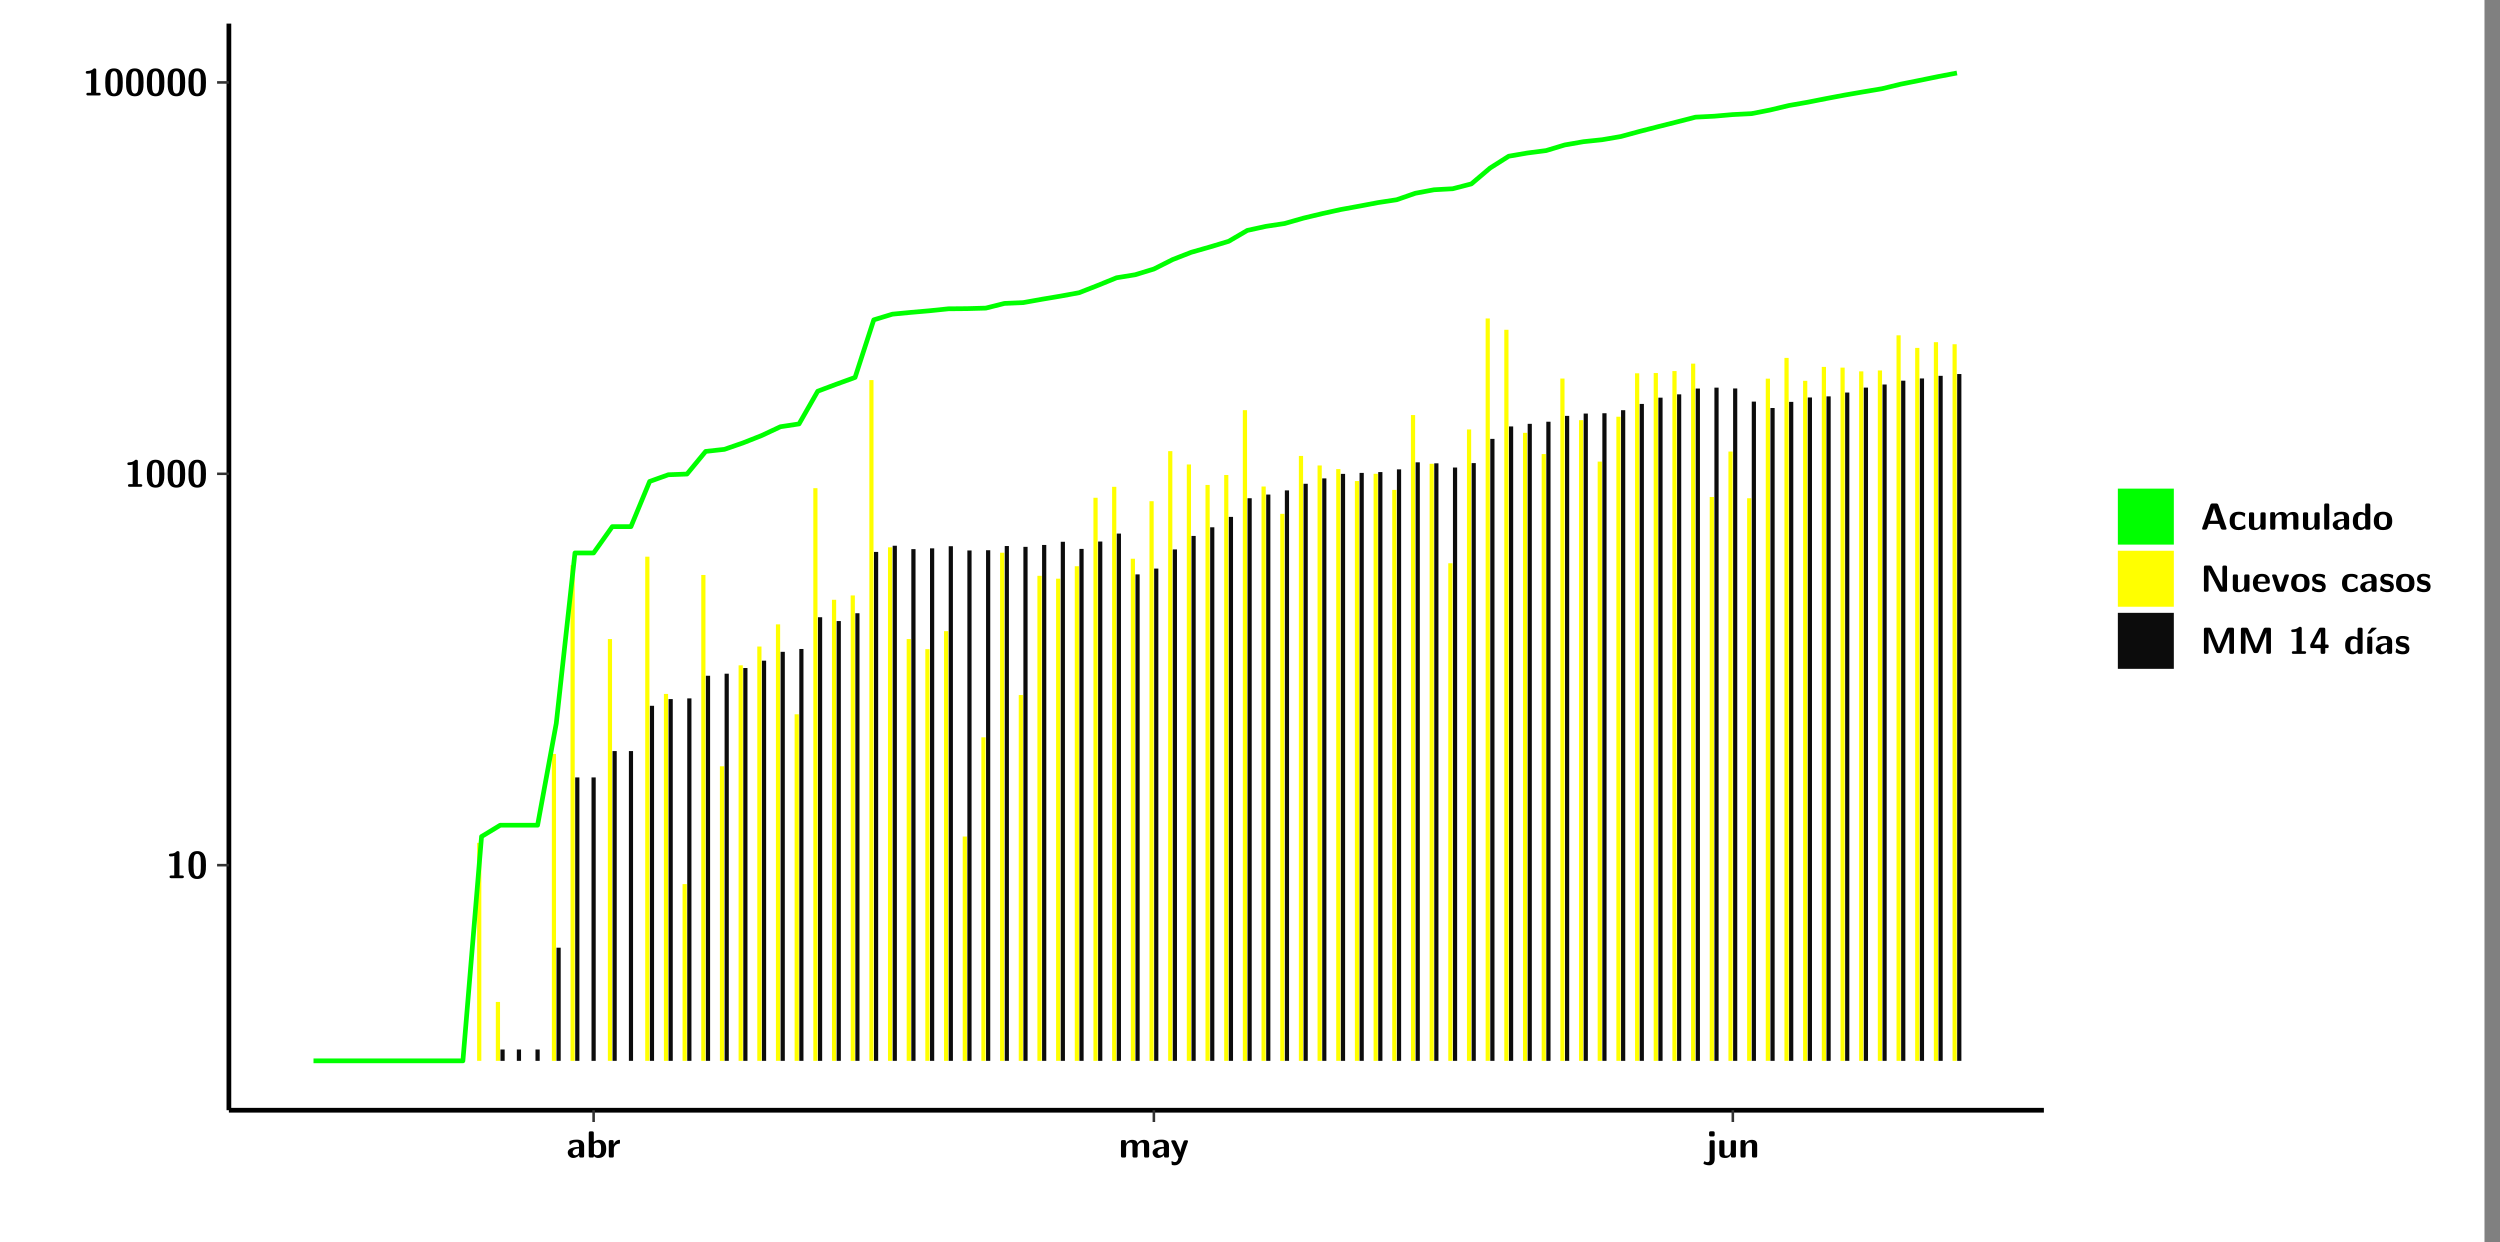 <?xml version="1.0" encoding="UTF-8"?>
<svg xmlns="http://www.w3.org/2000/svg" xmlns:xlink="http://www.w3.org/1999/xlink" width="579.653pt" height="288pt" viewBox="0 0 579.653 288" version="1.1">
<rect x="0" y="0" width="579.653" height="288" fill="#808080" stroke="none"/>
<defs>
<g>
<symbol overflow="visible" id="glyph0-0">
<path style="stroke:none;" d=""/>
</symbol>
<symbol overflow="visible" id="glyph0-1">
<path style="stroke:none;" d="M 3.109 -5.859 C 3.109 -6.016 3.109 -6.281 2.719 -6.281 C 2.547 -6.281 2.516 -6.266 2.406 -6.156 C 2.25 -6.016 1.922 -5.688 1.047 -5.672 C 0.891 -5.672 0.672 -5.609 0.672 -5.359 C 0.672 -5.047 0.969 -5.047 1.094 -5.047 C 1.344 -5.047 1.656 -5.078 1.906 -5.156 L 1.906 -0.625 L 1.234 -0.625 C 1.109 -0.625 0.812 -0.625 0.812 -0.312 C 0.812 0 1.109 0 1.234 0 L 3.719 0 C 3.828 0 4.141 0 4.141 -0.312 C 4.141 -0.625 3.828 -0.625 3.719 -0.625 L 3.109 -0.625 Z M 3.109 -5.859 "/>
</symbol>
<symbol overflow="visible" id="glyph0-2">
<path style="stroke:none;" d="M 4.438 -3 C 4.438 -4.203 4.438 -6.281 2.406 -6.281 C 0.375 -6.281 0.375 -4.219 0.375 -3 C 0.375 -1.812 0.375 0.188 2.406 0.188 C 4.438 0.188 4.438 -1.781 4.438 -3 Z M 2.406 -0.438 C 1.75 -0.438 1.656 -1.25 1.625 -1.484 C 1.562 -1.953 1.562 -2.766 1.562 -3.125 C 1.562 -3.641 1.562 -4.203 1.625 -4.641 C 1.641 -4.875 1.734 -5.641 2.406 -5.641 C 3.047 -5.641 3.156 -4.906 3.188 -4.734 C 3.25 -4.281 3.25 -3.594 3.25 -3.125 C 3.25 -2.625 3.25 -1.953 3.188 -1.469 C 3.156 -1.234 3.062 -0.438 2.406 -0.438 Z M 2.406 -0.438 "/>
</symbol>
<symbol overflow="visible" id="glyph0-3">
<path style="stroke:none;" d="M 4.062 -2.766 C 4.062 -4.156 2.734 -4.156 2.297 -4.156 C 1.891 -4.156 1.453 -4.125 0.859 -3.891 C 0.672 -3.797 0.625 -3.781 0.625 -3.688 C 0.625 -3.625 0.688 -3.109 0.688 -3.047 C 0.703 -2.984 0.75 -2.938 0.812 -2.938 C 0.844 -2.938 0.875 -2.969 0.906 -3 C 1.281 -3.391 1.719 -3.578 2.266 -3.578 C 2.734 -3.578 2.875 -3.297 2.875 -2.781 L 2.875 -2.469 C 2.562 -2.469 0.266 -2.453 0.266 -1.172 C 0.266 -0.547 0.766 0.094 1.531 0.094 C 1.828 0.094 2.484 0.016 2.906 -0.594 L 2.906 -0.422 C 2.906 -0.141 2.969 0 3.328 0 L 3.641 0 C 3.984 0 4.062 -0.109 4.062 -0.422 Z M 2.875 -1.344 C 2.875 -0.531 2.047 -0.531 2.016 -0.531 C 1.641 -0.531 1.406 -0.844 1.406 -1.188 C 1.406 -2.047 2.625 -2.109 2.875 -2.109 Z M 2.875 -1.344 "/>
</symbol>
<symbol overflow="visible" id="glyph0-4">
<path style="stroke:none;" d="M 1.703 -5.656 C 1.703 -5.938 1.641 -6.078 1.281 -6.078 L 0.953 -6.078 C 0.641 -6.078 0.531 -5.984 0.531 -5.656 L 0.531 -0.422 C 0.531 -0.109 0.625 0 0.953 0 L 1.312 0 C 1.453 0 1.719 0 1.734 -0.344 C 2.125 0.094 2.578 0.094 2.719 0.094 C 4.578 0.094 4.578 -1.594 4.578 -2.031 C 4.578 -2.453 4.578 -4.109 2.938 -4.109 C 2.219 -4.109 1.781 -3.703 1.703 -3.625 Z M 1.734 -3.172 C 1.844 -3.281 2.109 -3.484 2.5 -3.484 C 3.391 -3.484 3.391 -2.672 3.391 -2.016 C 3.391 -1.375 3.391 -0.531 2.406 -0.531 C 2.047 -0.531 1.828 -0.75 1.734 -0.875 Z M 1.734 -3.172 "/>
</symbol>
<symbol overflow="visible" id="glyph0-5">
<path style="stroke:none;" d="M 1.703 -2.016 C 1.703 -2.844 2.391 -3.188 2.938 -3.219 C 3.109 -3.234 3.125 -3.234 3.125 -3.469 L 3.125 -3.875 C 3.125 -4.047 3.125 -4.109 2.969 -4.109 C 2.719 -4.109 2.078 -4.031 1.672 -3.078 L 1.656 -3.078 L 1.656 -3.641 C 1.656 -3.922 1.594 -4.062 1.234 -4.062 L 0.953 -4.062 C 0.641 -4.062 0.531 -3.969 0.531 -3.641 L 0.531 -0.422 C 0.531 -0.109 0.625 0 0.953 0 L 1.281 0 C 1.609 0 1.703 -0.109 1.703 -0.422 Z M 1.703 -2.016 "/>
</symbol>
<symbol overflow="visible" id="glyph0-6">
<path style="stroke:none;" d="M 7.062 -2.844 C 7.062 -3.75 6.672 -4.109 5.781 -4.109 C 5.156 -4.109 4.688 -3.828 4.359 -3.25 C 4.219 -4.078 3.484 -4.109 3.109 -4.109 C 2.938 -4.109 2.578 -4.109 2.188 -3.828 C 1.906 -3.625 1.734 -3.344 1.672 -3.203 L 1.672 -3.641 C 1.672 -3.922 1.609 -4.062 1.25 -4.062 L 0.953 -4.062 C 0.625 -4.062 0.531 -3.969 0.531 -3.641 L 0.531 -0.422 C 0.531 -0.109 0.625 0 0.953 0 L 1.297 0 C 1.625 0 1.719 -0.109 1.719 -0.422 L 1.719 -2.359 C 1.719 -3.141 2.25 -3.484 2.688 -3.484 C 3.109 -3.484 3.203 -3.297 3.203 -2.828 L 3.203 -0.422 C 3.203 -0.109 3.297 0 3.625 0 L 3.969 0 C 4.297 0 4.391 -0.109 4.391 -0.422 L 4.391 -2.359 C 4.391 -3.141 4.922 -3.484 5.359 -3.484 C 5.781 -3.484 5.875 -3.297 5.875 -2.828 L 5.875 -0.422 C 5.875 -0.109 5.969 0 6.297 0 L 6.641 0 C 6.984 0 7.062 -0.109 7.062 -0.422 Z M 7.062 -2.844 "/>
</symbol>
<symbol overflow="visible" id="glyph0-7">
<path style="stroke:none;" d="M 4.109 -3.609 C 4.141 -3.719 4.141 -3.734 4.141 -3.781 C 4.141 -4.016 3.906 -4.016 3.797 -4.016 L 3.609 -4.016 C 3.469 -4.016 3.266 -4.016 3.141 -3.812 C 3.109 -3.766 2.406 -1.828 2.359 -1.25 L 2.344 -1.25 C 2.312 -1.672 1.953 -2.484 1.562 -3.328 C 1.328 -3.891 1.266 -4.016 0.828 -4.016 L 0.594 -4.016 C 0.469 -4.016 0.25 -4.016 0.25 -3.781 C 0.25 -3.75 0.281 -3.688 0.297 -3.641 L 1.953 0 C 1.891 0.188 1.859 0.281 1.828 0.375 C 1.734 0.656 1.578 1.047 1.109 1.047 C 0.812 1.047 0.609 0.922 0.516 0.875 C 0.469 0.844 0.453 0.828 0.422 0.828 C 0.391 0.828 0.312 0.859 0.312 0.969 C 0.312 1.031 0.375 1.641 0.391 1.672 C 0.469 1.781 0.953 1.797 1.094 1.797 C 2.172 1.797 2.609 0.766 2.672 0.547 Z M 4.109 -3.609 "/>
</symbol>
<symbol overflow="visible" id="glyph0-8">
<path style="stroke:none;" d="M 1.969 -5.672 C 1.969 -5.953 1.906 -6.094 1.547 -6.094 L 1.094 -6.094 C 0.766 -6.094 0.672 -5.984 0.672 -5.672 L 0.672 -5.312 C 0.672 -5.031 0.734 -4.891 1.094 -4.891 L 1.547 -4.891 C 1.875 -4.891 1.969 -5 1.969 -5.312 Z M 0.797 0.484 C 0.797 0.703 0.797 1.062 0.25 1.062 C 0.156 1.062 -0.094 1.031 -0.266 0.922 C -0.359 0.875 -0.375 0.875 -0.406 0.875 C -0.484 0.875 -0.5 0.922 -0.547 1.094 C -0.609 1.281 -0.625 1.359 -0.625 1.391 C -0.625 1.547 0.109 1.797 0.656 1.797 C 1.625 1.797 1.969 1.141 1.969 0.281 L 1.969 -3.594 C 1.969 -3.875 1.906 -4.016 1.547 -4.016 L 1.219 -4.016 C 0.891 -4.016 0.797 -3.906 0.797 -3.594 Z M 0.797 0.484 "/>
</symbol>
<symbol overflow="visible" id="glyph0-9">
<path style="stroke:none;" d="M 4.391 -3.594 C 4.391 -3.875 4.328 -4.016 3.969 -4.016 L 3.609 -4.016 C 3.281 -4.016 3.188 -3.906 3.188 -3.594 L 3.188 -1.516 C 3.188 -0.938 2.891 -0.438 2.266 -0.438 C 1.766 -0.438 1.719 -0.562 1.719 -1.031 L 1.719 -3.594 C 1.719 -3.875 1.656 -4.016 1.297 -4.016 L 0.953 -4.016 C 0.625 -4.016 0.531 -3.922 0.531 -3.594 L 0.531 -1.109 C 0.531 -0.172 1.031 0.094 1.953 0.094 C 2.188 0.094 2.812 0.094 3.219 -0.656 L 3.219 -0.422 C 3.219 -0.141 3.281 0 3.641 0 L 3.969 0 C 4.297 0 4.391 -0.109 4.391 -0.422 Z M 4.391 -3.594 "/>
</symbol>
<symbol overflow="visible" id="glyph0-10">
<path style="stroke:none;" d="M 4.391 -2.844 C 4.391 -3.75 4 -4.109 3.109 -4.109 C 2.188 -4.109 1.781 -3.438 1.672 -3.203 L 1.672 -3.641 C 1.672 -3.922 1.609 -4.062 1.25 -4.062 L 0.953 -4.062 C 0.625 -4.062 0.531 -3.969 0.531 -3.641 L 0.531 -0.422 C 0.531 -0.109 0.625 0 0.953 0 L 1.297 0 C 1.625 0 1.719 -0.109 1.719 -0.422 L 1.719 -2.359 C 1.719 -3.125 2.219 -3.484 2.688 -3.484 C 3.109 -3.484 3.188 -3.281 3.188 -2.828 L 3.188 -0.422 C 3.188 -0.141 3.25 0 3.609 0 L 3.969 0 C 4.297 0 4.391 -0.109 4.391 -0.422 Z M 4.391 -2.844 "/>
</symbol>
<symbol overflow="visible" id="glyph0-11">
<path style="stroke:none;" d="M 4.156 -5.703 C 4.031 -6.078 3.766 -6.078 3.594 -6.078 L 2.828 -6.078 C 2.641 -6.078 2.391 -6.078 2.266 -5.703 L 0.406 -0.406 C 0.375 -0.297 0.375 -0.281 0.375 -0.234 C 0.375 0 0.594 0 0.703 0 L 1.031 0 C 1.188 0 1.453 0 1.578 -0.344 L 1.922 -1.328 L 4.344 -1.328 L 4.641 -0.484 C 4.75 -0.172 4.812 0 5.234 0 L 5.703 0 C 5.828 0 6.047 0 6.047 -0.234 C 6.047 -0.281 6.047 -0.297 6 -0.406 Z M 2.812 -3.938 C 2.938 -4.328 3.062 -4.656 3.125 -4.969 L 3.141 -4.969 C 3.188 -4.766 3.188 -4.75 3.25 -4.547 L 4.078 -2.078 L 2.188 -2.078 Z M 2.812 -3.938 "/>
</symbol>
<symbol overflow="visible" id="glyph0-12">
<path style="stroke:none;" d="M 4 -0.438 C 4 -0.531 3.969 -0.938 3.953 -1.047 C 3.953 -1.078 3.938 -1.172 3.844 -1.172 C 3.812 -1.172 3.797 -1.172 3.703 -1.078 C 3.562 -0.953 3.141 -0.594 2.422 -0.594 C 1.516 -0.594 1.516 -1.469 1.516 -2.031 C 1.516 -2.75 1.562 -3.484 2.453 -3.484 C 3.031 -3.484 3.266 -3.344 3.578 -3.078 C 3.688 -2.984 3.703 -2.984 3.734 -2.984 C 3.828 -2.984 3.844 -3.062 3.844 -3.094 C 3.859 -3.172 3.953 -3.656 3.953 -3.703 C 3.953 -3.781 3.891 -3.812 3.75 -3.891 C 3.328 -4.078 3.062 -4.156 2.453 -4.156 C 1.141 -4.156 0.328 -3.547 0.328 -2.016 C 0.328 -0.562 1.078 0.094 2.406 0.094 C 2.641 0.094 3.172 0.094 3.75 -0.203 C 4 -0.344 4 -0.344 4 -0.438 Z M 4 -0.438 "/>
</symbol>
<symbol overflow="visible" id="glyph0-13">
<path style="stroke:none;" d="M 1.703 -5.656 C 1.703 -5.938 1.641 -6.078 1.281 -6.078 L 0.953 -6.078 C 0.641 -6.078 0.531 -5.984 0.531 -5.656 L 0.531 -0.422 C 0.531 -0.109 0.625 0 0.953 0 L 1.281 0 C 1.609 0 1.703 -0.109 1.703 -0.422 Z M 1.703 -5.656 "/>
</symbol>
<symbol overflow="visible" id="glyph0-14">
<path style="stroke:none;" d="M 4.375 -5.656 C 4.375 -5.938 4.312 -6.078 3.953 -6.078 L 3.625 -6.078 C 3.297 -6.078 3.203 -5.969 3.203 -5.656 L 3.203 -3.672 C 2.812 -4.047 2.375 -4.109 2.109 -4.109 C 0.328 -4.109 0.328 -2.422 0.328 -2 C 0.328 -1.594 0.328 0.094 2.062 0.094 C 2.422 0.094 2.812 -0.016 3.188 -0.406 C 3.188 -0.094 3.297 0 3.609 0 L 3.953 0 C 4.281 0 4.375 -0.109 4.375 -0.422 Z M 3.188 -1.094 C 3.188 -0.953 3.188 -0.875 2.922 -0.688 C 2.703 -0.547 2.5 -0.531 2.406 -0.531 C 1.516 -0.531 1.516 -1.344 1.516 -2 C 1.516 -2.656 1.516 -3.484 2.5 -3.484 C 2.75 -3.484 2.984 -3.391 3.188 -3.203 Z M 3.188 -1.094 "/>
</symbol>
<symbol overflow="visible" id="glyph0-15">
<path style="stroke:none;" d="M 4.547 -1.969 C 4.547 -3.406 3.844 -4.156 2.406 -4.156 C 0.953 -4.156 0.266 -3.391 0.266 -1.969 C 0.266 -0.547 1.031 0.094 2.406 0.094 C 3.781 0.094 4.547 -0.531 4.547 -1.969 Z M 2.406 -0.594 C 1.469 -0.594 1.469 -1.375 1.469 -2.078 C 1.469 -2.75 1.469 -3.531 2.406 -3.531 C 3.344 -3.531 3.344 -2.766 3.344 -2.078 C 3.344 -1.391 3.344 -0.594 2.406 -0.594 Z M 2.406 -0.594 "/>
</symbol>
<symbol overflow="visible" id="glyph0-16">
<path style="stroke:none;" d="M 2.656 -5.734 C 2.469 -6.078 2.203 -6.078 2.031 -6.078 L 1.219 -6.078 C 0.906 -6.078 0.797 -5.984 0.797 -5.656 L 0.797 -0.422 C 0.797 -0.109 0.891 0 1.219 0 L 1.453 0 C 1.781 0 1.875 -0.109 1.875 -0.422 L 1.875 -5.016 L 1.891 -5.016 L 4.297 -0.344 C 4.484 0 4.75 0 4.922 0 L 5.734 0 C 6.062 0 6.156 -0.109 6.156 -0.422 L 6.156 -5.656 C 6.156 -5.938 6.094 -6.078 5.734 -6.078 L 5.5 -6.078 C 5.156 -6.078 5.078 -5.969 5.078 -5.656 L 5.078 -1.062 L 5.062 -1.062 Z M 2.656 -5.734 "/>
</symbol>
<symbol overflow="visible" id="glyph0-17">
<path style="stroke:none;" d="M 3.781 -1.875 C 3.984 -1.875 4.203 -1.891 4.203 -2.281 C 4.203 -3.406 3.672 -4.156 2.359 -4.156 C 0.969 -4.156 0.266 -3.375 0.266 -2.047 C 0.266 -0.609 1.109 0.094 2.484 0.094 C 2.812 0.094 3.312 0.047 3.891 -0.234 C 4.078 -0.328 4.141 -0.359 4.141 -0.469 C 4.141 -0.531 4.125 -0.781 4.109 -0.844 C 4.078 -1.125 4.062 -1.125 3.984 -1.125 C 3.953 -1.125 3.938 -1.125 3.844 -1.047 C 3.328 -0.594 2.797 -0.531 2.516 -0.531 C 1.531 -0.531 1.422 -1.312 1.391 -1.875 Z M 1.406 -2.344 C 1.422 -2.875 1.609 -3.531 2.359 -3.531 C 3.062 -3.531 3.203 -3.031 3.219 -2.344 Z M 1.406 -2.344 "/>
</symbol>
<symbol overflow="visible" id="glyph0-18">
<path style="stroke:none;" d="M 4.109 -3.609 C 4.141 -3.719 4.141 -3.75 4.141 -3.766 C 4.141 -4.016 3.922 -4.016 3.797 -4.016 L 3.609 -4.016 C 3.25 -4.016 3.141 -3.891 3.062 -3.641 L 2.203 -0.984 L 1.328 -3.641 C 1.266 -3.828 1.203 -4.016 0.781 -4.016 L 0.578 -4.016 C 0.453 -4.016 0.234 -4.016 0.234 -3.766 C 0.234 -3.75 0.234 -3.719 0.266 -3.609 L 1.312 -0.375 C 1.438 0 1.703 0 1.859 0 L 2.5 0 C 2.672 0 2.938 0 3.062 -0.375 Z M 4.109 -3.609 "/>
</symbol>
<symbol overflow="visible" id="glyph0-19">
<path style="stroke:none;" d="M 3.469 -1.234 C 3.469 -1.734 3.203 -2.031 3.047 -2.172 C 2.703 -2.484 2.391 -2.547 2.031 -2.609 C 1.547 -2.703 1.188 -2.766 1.188 -3.109 C 1.188 -3.469 1.484 -3.547 1.828 -3.547 C 2.406 -3.547 2.719 -3.328 2.953 -3.125 C 3.047 -3.047 3.062 -3.047 3.094 -3.047 C 3.188 -3.047 3.203 -3.125 3.203 -3.156 C 3.219 -3.219 3.312 -3.719 3.312 -3.766 C 3.312 -3.906 2.844 -4.031 2.75 -4.062 C 2.406 -4.156 2.125 -4.156 1.891 -4.156 C 1.5 -4.156 0.328 -4.156 0.328 -2.906 C 0.328 -2.484 0.516 -2.219 0.75 -2 C 1.062 -1.734 1.406 -1.672 1.906 -1.562 C 2.156 -1.531 2.609 -1.453 2.609 -1.062 C 2.609 -0.656 2.266 -0.594 1.922 -0.594 C 1.531 -0.594 1.047 -0.703 0.625 -1.188 C 0.594 -1.234 0.562 -1.266 0.516 -1.266 C 0.422 -1.266 0.406 -1.188 0.391 -1.125 C 0.375 -1.016 0.266 -0.516 0.266 -0.422 C 0.266 -0.266 0.922 -0.062 0.922 -0.047 C 1.406 0.094 1.766 0.094 1.922 0.094 C 2.359 0.094 3.469 0.062 3.469 -1.234 Z M 3.469 -1.234 "/>
</symbol>
<symbol overflow="visible" id="glyph0-20">
<path style="stroke:none;" d="M 4.859 -2.859 C 4.688 -2.422 4.359 -1.609 4.281 -1.312 C 4.203 -1.625 3.844 -2.484 3.656 -2.953 L 2.531 -5.719 C 2.391 -6.078 2.109 -6.078 1.953 -6.078 L 1.219 -6.078 C 0.906 -6.078 0.797 -5.984 0.797 -5.656 L 0.797 -0.422 C 0.797 -0.109 0.891 0 1.219 0 L 1.453 0 C 1.781 0 1.875 -0.109 1.875 -0.422 L 1.875 -4.953 L 1.891 -4.953 C 1.984 -4.562 2.375 -3.578 2.578 -3.062 L 3.609 -0.562 C 3.766 -0.188 3.969 -0.188 4.266 -0.188 C 4.562 -0.188 4.781 -0.188 4.938 -0.562 L 6.062 -3.328 C 6.141 -3.531 6.625 -4.719 6.672 -4.953 L 6.688 -4.953 L 6.688 -0.422 C 6.688 -0.141 6.75 0 7.109 0 L 7.344 0 C 7.672 0 7.766 -0.109 7.766 -0.422 L 7.766 -5.656 C 7.766 -5.938 7.703 -6.078 7.344 -6.078 L 6.609 -6.078 C 6.391 -6.078 6.172 -6.062 6.016 -5.703 Z M 4.859 -2.859 "/>
</symbol>
<symbol overflow="visible" id="glyph0-21">
<path style="stroke:none;" d="M 0.344 -2.297 C 0.266 -2.172 0.266 -2.141 0.266 -1.984 L 0.266 -1.766 C 0.266 -1.484 0.328 -1.344 0.688 -1.344 L 2.672 -1.344 L 2.672 -0.422 C 2.672 -0.141 2.719 0 3.078 0 L 3.328 0 C 3.656 0 3.75 -0.109 3.75 -0.422 L 3.75 -1.344 L 4.125 -1.344 C 4.391 -1.344 4.547 -1.406 4.547 -1.75 C 4.547 -2.078 4.422 -2.172 4.125 -2.172 L 3.75 -2.172 L 3.75 -5.656 C 3.75 -5.984 3.656 -6.078 3.328 -6.078 L 2.688 -6.078 C 2.531 -6.078 2.391 -6.078 2.281 -5.875 Z M 1.188 -2.172 C 2.578 -4.75 2.672 -5.016 2.703 -5.156 L 2.719 -5.156 L 2.719 -2.172 Z M 1.188 -2.172 "/>
</symbol>
<symbol overflow="visible" id="glyph0-22">
<path style="stroke:none;" d="M 3.906 -5.844 C 3.953 -5.875 4 -5.922 4 -5.969 C 4 -6.078 3.906 -6.078 3.766 -6.078 L 3.047 -6.078 C 2.875 -6.078 2.859 -6.078 2.781 -5.984 L 2.031 -4.953 C 1.953 -4.859 1.953 -4.844 1.953 -4.828 C 1.953 -4.703 2.047 -4.703 2.188 -4.703 L 2.516 -4.703 Z M 3.906 -5.844 "/>
</symbol>
<symbol overflow="visible" id="glyph0-23">
<path style="stroke:none;" d="M 1.703 -3.594 C 1.703 -3.875 1.641 -4.016 1.281 -4.016 L 0.953 -4.016 C 0.641 -4.016 0.531 -3.922 0.531 -3.594 L 0.531 -0.422 C 0.531 -0.109 0.625 0 0.953 0 L 1.281 0 C 1.609 0 1.703 -0.109 1.703 -0.422 Z M 1.703 -3.594 "/>
</symbol>
</g>
<clipPath id="clip1">
  <path d="M 0 0 L 576.008 0 L 576.008 288 L 0 288 Z M 0 0 "/>
</clipPath>
<clipPath id="clip2">
  <path d="M 53.07 5.477 L 473.898 5.477 L 473.898 257.414 L 53.07 257.414 Z M 53.07 5.477 "/>
</clipPath>
</defs>
<g id="surface1">
<g clip-path="url(#clip1)" clip-rule="nonzero">
<path style="fill-rule:nonzero;fill:rgb(100%,100%,100%);fill-opacity:1;stroke-width:0.598;stroke-linecap:round;stroke-linejoin:round;stroke:rgb(100%,100%,100%);stroke-opacity:1;stroke-miterlimit:10;" d="M 0 0 L 0 288.004 L 576.008 288.004 L 576.008 0 Z M 0 0 " transform="matrix(1,0,0,-1,0,288)"/>
</g>
<g clip-path="url(#clip2)" clip-rule="nonzero">
<path style=" stroke:none;fill-rule:nonzero;fill:rgb(100%,100%,100%);fill-opacity:1;" d="M 53.07 257.414 L 53.07 5.477 L 473.898 5.477 L 473.898 257.414 Z M 53.07 257.414 "/>
</g>
<path style=" stroke:none;fill-rule:nonzero;fill:rgb(100%,100%,0%);fill-opacity:1;" d="M 110.625 245.969 L 110.625 195.426 L 111.602 195.426 L 111.602 245.969 Z M 110.625 245.969 "/>
<path style=" stroke:none;fill-rule:nonzero;fill:rgb(100%,100%,0%);fill-opacity:1;" d="M 114.961 245.969 L 114.961 232.309 L 115.938 232.309 L 115.938 245.969 Z M 114.961 245.969 "/>
<path style=" stroke:none;fill-rule:nonzero;fill:rgb(4.999%,4.999%,4.999%);fill-opacity:1;" d="M 116.035 245.969 L 116.035 243.336 L 117.012 243.336 L 117.012 245.969 Z M 116.035 245.969 "/>
<path style=" stroke:none;fill-rule:nonzero;fill:rgb(4.999%,4.999%,4.999%);fill-opacity:1;" d="M 119.832 245.969 L 119.832 243.336 L 120.809 243.336 L 120.809 245.969 Z M 119.832 245.969 "/>
<path style=" stroke:none;fill-rule:nonzero;fill:rgb(4.999%,4.999%,4.999%);fill-opacity:1;" d="M 124.156 245.969 L 124.156 243.336 L 125.133 243.336 L 125.133 245.969 Z M 124.156 245.969 "/>
<path style=" stroke:none;fill-rule:nonzero;fill:rgb(100%,100%,0%);fill-opacity:1;" d="M 127.953 245.969 L 127.953 174.812 L 128.918 174.812 L 128.918 245.969 Z M 127.953 245.969 "/>
<path style=" stroke:none;fill-rule:nonzero;fill:rgb(4.999%,4.999%,4.999%);fill-opacity:1;" d="M 129.027 245.969 L 129.027 219.734 L 130.004 219.734 L 130.004 245.969 Z M 129.027 245.969 "/>
<path style=" stroke:none;fill-rule:nonzero;fill:rgb(100%,100%,0%);fill-opacity:1;" d="M 132.277 245.969 L 132.277 131.055 L 133.254 131.055 L 133.254 245.969 Z M 132.277 245.969 "/>
<path style=" stroke:none;fill-rule:nonzero;fill:rgb(4.999%,4.999%,4.999%);fill-opacity:1;" d="M 133.363 245.969 L 133.363 180.254 L 134.34 180.254 L 134.34 245.969 Z M 133.363 245.969 "/>
<path style=" stroke:none;fill-rule:nonzero;fill:rgb(4.999%,4.999%,4.999%);fill-opacity:1;" d="M 137.148 245.969 L 137.148 180.254 L 138.125 180.254 L 138.125 245.969 Z M 137.148 245.969 "/>
<path style=" stroke:none;fill-rule:nonzero;fill:rgb(100%,100%,0%);fill-opacity:1;" d="M 140.941 245.969 L 140.941 148.172 L 141.91 148.172 L 141.91 245.969 Z M 140.941 245.969 "/>
<path style=" stroke:none;fill-rule:nonzero;fill:rgb(4.999%,4.999%,4.999%);fill-opacity:1;" d="M 142.02 245.969 L 142.02 174.145 L 142.996 174.145 L 142.996 245.969 Z M 142.02 245.969 "/>
<path style=" stroke:none;fill-rule:nonzero;fill:rgb(4.999%,4.999%,4.999%);fill-opacity:1;" d="M 145.816 245.969 L 145.816 174.145 L 146.781 174.145 L 146.781 245.969 Z M 145.816 245.969 "/>
<path style=" stroke:none;fill-rule:nonzero;fill:rgb(100%,100%,0%);fill-opacity:1;" d="M 149.602 245.969 L 149.602 129.074 L 150.578 129.074 L 150.578 245.969 Z M 149.602 245.969 "/>
<path style=" stroke:none;fill-rule:nonzero;fill:rgb(4.999%,4.999%,4.999%);fill-opacity:1;" d="M 150.688 245.969 L 150.688 163.645 L 151.652 163.645 L 151.652 245.969 Z M 150.688 245.969 "/>
<path style=" stroke:none;fill-rule:nonzero;fill:rgb(100%,100%,0%);fill-opacity:1;" d="M 153.934 245.969 L 153.934 160.895 L 154.902 160.895 L 154.902 245.969 Z M 153.934 245.969 "/>
<path style=" stroke:none;fill-rule:nonzero;fill:rgb(4.999%,4.999%,4.999%);fill-opacity:1;" d="M 155.012 245.969 L 155.012 162.09 L 155.988 162.09 L 155.988 245.969 Z M 155.012 245.969 "/>
<path style=" stroke:none;fill-rule:nonzero;fill:rgb(100%,100%,0%);fill-opacity:1;" d="M 158.258 245.969 L 158.258 204.988 L 159.234 204.988 L 159.234 245.969 Z M 158.258 245.969 "/>
<path style=" stroke:none;fill-rule:nonzero;fill:rgb(4.999%,4.999%,4.999%);fill-opacity:1;" d="M 159.344 245.969 L 159.344 161.93 L 160.32 161.93 L 160.32 245.969 Z M 159.344 245.969 "/>
<path style=" stroke:none;fill-rule:nonzero;fill:rgb(100%,100%,0%);fill-opacity:1;" d="M 162.594 245.969 L 162.594 133.316 L 163.57 133.316 L 163.57 245.969 Z M 162.594 245.969 "/>
<path style=" stroke:none;fill-rule:nonzero;fill:rgb(4.999%,4.999%,4.999%);fill-opacity:1;" d="M 163.668 245.969 L 163.668 156.68 L 164.645 156.68 L 164.645 245.969 Z M 163.668 245.969 "/>
<path style=" stroke:none;fill-rule:nonzero;fill:rgb(100%,100%,0%);fill-opacity:1;" d="M 166.918 245.969 L 166.918 177.672 L 167.895 177.672 L 167.895 245.969 Z M 166.918 245.969 "/>
<path style=" stroke:none;fill-rule:nonzero;fill:rgb(4.999%,4.999%,4.999%);fill-opacity:1;" d="M 168.004 245.969 L 168.004 156.203 L 168.98 156.203 L 168.98 245.969 Z M 168.004 245.969 "/>
<path style=" stroke:none;fill-rule:nonzero;fill:rgb(100%,100%,0%);fill-opacity:1;" d="M 171.25 245.969 L 171.25 154.262 L 172.227 154.262 L 172.227 245.969 Z M 171.25 245.969 "/>
<path style=" stroke:none;fill-rule:nonzero;fill:rgb(4.999%,4.999%,4.999%);fill-opacity:1;" d="M 172.336 245.969 L 172.336 154.887 L 173.312 154.887 L 173.312 245.969 Z M 172.336 245.969 "/>
<path style=" stroke:none;fill-rule:nonzero;fill:rgb(100%,100%,0%);fill-opacity:1;" d="M 175.582 245.969 L 175.582 149.906 L 176.559 149.906 L 176.559 245.969 Z M 175.582 245.969 "/>
<path style=" stroke:none;fill-rule:nonzero;fill:rgb(4.999%,4.999%,4.999%);fill-opacity:1;" d="M 176.66 245.969 L 176.66 153.184 L 177.637 153.184 L 177.637 245.969 Z M 176.66 245.969 "/>
<path style=" stroke:none;fill-rule:nonzero;fill:rgb(100%,100%,0%);fill-opacity:1;" d="M 179.906 245.969 L 179.906 144.766 L 180.883 144.766 L 180.883 245.969 Z M 179.906 245.969 "/>
<path style=" stroke:none;fill-rule:nonzero;fill:rgb(4.999%,4.999%,4.999%);fill-opacity:1;" d="M 180.992 245.969 L 180.992 151.133 L 181.969 151.133 L 181.969 245.969 Z M 180.992 245.969 "/>
<path style=" stroke:none;fill-rule:nonzero;fill:rgb(100%,100%,0%);fill-opacity:1;" d="M 184.242 245.969 L 184.242 165.617 L 185.219 165.617 L 185.219 245.969 Z M 184.242 245.969 "/>
<path style=" stroke:none;fill-rule:nonzero;fill:rgb(4.999%,4.999%,4.999%);fill-opacity:1;" d="M 185.328 245.969 L 185.328 150.473 L 186.293 150.473 L 186.293 245.969 Z M 185.328 245.969 "/>
<path style=" stroke:none;fill-rule:nonzero;fill:rgb(100%,100%,0%);fill-opacity:1;" d="M 188.574 245.969 L 188.574 113.191 L 189.543 113.191 L 189.543 245.969 Z M 188.574 245.969 "/>
<path style=" stroke:none;fill-rule:nonzero;fill:rgb(4.999%,4.999%,4.999%);fill-opacity:1;" d="M 189.652 245.969 L 189.652 143.113 L 190.629 143.113 L 190.629 245.969 Z M 189.652 245.969 "/>
<path style=" stroke:none;fill-rule:nonzero;fill:rgb(100%,100%,0%);fill-opacity:1;" d="M 192.898 245.969 L 192.898 139.066 L 193.875 139.066 L 193.875 245.969 Z M 192.898 245.969 "/>
<path style=" stroke:none;fill-rule:nonzero;fill:rgb(4.999%,4.999%,4.999%);fill-opacity:1;" d="M 193.984 245.969 L 193.984 144 L 194.961 144 L 194.961 245.969 Z M 193.984 245.969 "/>
<path style=" stroke:none;fill-rule:nonzero;fill:rgb(100%,100%,0%);fill-opacity:1;" d="M 197.234 245.969 L 197.234 138.059 L 198.211 138.059 L 198.211 245.969 Z M 197.234 245.969 "/>
<path style=" stroke:none;fill-rule:nonzero;fill:rgb(4.999%,4.999%,4.999%);fill-opacity:1;" d="M 198.32 245.969 L 198.32 142.184 L 199.285 142.184 L 199.285 245.969 Z M 198.32 245.969 "/>
<path style=" stroke:none;fill-rule:nonzero;fill:rgb(100%,100%,0%);fill-opacity:1;" d="M 201.566 245.969 L 201.566 88.125 L 202.531 88.125 L 202.531 245.969 Z M 201.566 245.969 "/>
<path style=" stroke:none;fill-rule:nonzero;fill:rgb(4.999%,4.999%,4.999%);fill-opacity:1;" d="M 202.645 245.969 L 202.645 127.969 L 203.617 127.969 L 203.617 245.969 Z M 202.645 245.969 "/>
<path style=" stroke:none;fill-rule:nonzero;fill:rgb(100%,100%,0%);fill-opacity:1;" d="M 205.891 245.969 L 205.891 126.902 L 206.867 126.902 L 206.867 245.969 Z M 205.891 245.969 "/>
<path style=" stroke:none;fill-rule:nonzero;fill:rgb(4.999%,4.999%,4.999%);fill-opacity:1;" d="M 206.977 245.969 L 206.977 126.535 L 207.953 126.535 L 207.953 245.969 Z M 206.977 245.969 "/>
<path style=" stroke:none;fill-rule:nonzero;fill:rgb(100%,100%,0%);fill-opacity:1;" d="M 210.223 245.969 L 210.223 148.172 L 211.199 148.172 L 211.199 245.969 Z M 210.223 245.969 "/>
<path style=" stroke:none;fill-rule:nonzero;fill:rgb(4.999%,4.999%,4.999%);fill-opacity:1;" d="M 211.301 245.969 L 211.301 127.32 L 212.277 127.32 L 212.277 245.969 Z M 211.301 245.969 "/>
<path style=" stroke:none;fill-rule:nonzero;fill:rgb(100%,100%,0%);fill-opacity:1;" d="M 214.547 245.969 L 214.547 150.516 L 215.523 150.516 L 215.523 245.969 Z M 214.547 245.969 "/>
<path style=" stroke:none;fill-rule:nonzero;fill:rgb(4.999%,4.999%,4.999%);fill-opacity:1;" d="M 215.633 245.969 L 215.633 127.141 L 216.609 127.141 L 216.609 245.969 Z M 215.633 245.969 "/>
<path style=" stroke:none;fill-rule:nonzero;fill:rgb(100%,100%,0%);fill-opacity:1;" d="M 218.883 245.969 L 218.883 146.34 L 219.859 146.34 L 219.859 245.969 Z M 218.883 245.969 "/>
<path style=" stroke:none;fill-rule:nonzero;fill:rgb(4.999%,4.999%,4.999%);fill-opacity:1;" d="M 219.969 245.969 L 219.969 126.645 L 220.945 126.645 L 220.945 245.969 Z M 219.969 245.969 "/>
<path style=" stroke:none;fill-rule:nonzero;fill:rgb(100%,100%,0%);fill-opacity:1;" d="M 223.215 245.969 L 223.215 193.961 L 224.191 193.961 L 224.191 245.969 Z M 223.215 245.969 "/>
<path style=" stroke:none;fill-rule:nonzero;fill:rgb(4.999%,4.999%,4.999%);fill-opacity:1;" d="M 224.293 245.969 L 224.293 127.629 L 225.27 127.629 L 225.27 245.969 Z M 224.293 245.969 "/>
<path style=" stroke:none;fill-rule:nonzero;fill:rgb(100%,100%,0%);fill-opacity:1;" d="M 227.539 245.969 L 227.539 170.957 L 228.516 170.957 L 228.516 245.969 Z M 227.539 245.969 "/>
<path style=" stroke:none;fill-rule:nonzero;fill:rgb(4.999%,4.999%,4.999%);fill-opacity:1;" d="M 228.625 245.969 L 228.625 127.578 L 229.602 127.578 L 229.602 245.969 Z M 228.625 245.969 "/>
<path style=" stroke:none;fill-rule:nonzero;fill:rgb(100%,100%,0%);fill-opacity:1;" d="M 231.875 245.969 L 231.875 128.156 L 232.852 128.156 L 232.852 245.969 Z M 231.875 245.969 "/>
<path style=" stroke:none;fill-rule:nonzero;fill:rgb(4.999%,4.999%,4.999%);fill-opacity:1;" d="M 232.961 245.969 L 232.961 126.602 L 233.926 126.602 L 233.926 245.969 Z M 232.961 245.969 "/>
<path style=" stroke:none;fill-rule:nonzero;fill:rgb(100%,100%,0%);fill-opacity:1;" d="M 236.207 245.969 L 236.207 161.152 L 237.172 161.152 L 237.172 245.969 Z M 236.207 245.969 "/>
<path style=" stroke:none;fill-rule:nonzero;fill:rgb(4.999%,4.999%,4.999%);fill-opacity:1;" d="M 237.285 245.969 L 237.285 126.793 L 238.258 126.793 L 238.258 245.969 Z M 237.285 245.969 "/>
<path style=" stroke:none;fill-rule:nonzero;fill:rgb(100%,100%,0%);fill-opacity:1;" d="M 240.531 245.969 L 240.531 133.508 L 241.508 133.508 L 241.508 245.969 Z M 240.531 245.969 "/>
<path style=" stroke:none;fill-rule:nonzero;fill:rgb(4.999%,4.999%,4.999%);fill-opacity:1;" d="M 241.617 245.969 L 241.617 126.355 L 242.594 126.355 L 242.594 245.969 Z M 241.617 245.969 "/>
<path style=" stroke:none;fill-rule:nonzero;fill:rgb(100%,100%,0%);fill-opacity:1;" d="M 244.863 245.969 L 244.863 134.176 L 245.84 134.176 L 245.84 245.969 Z M 244.863 245.969 "/>
<path style=" stroke:none;fill-rule:nonzero;fill:rgb(4.999%,4.999%,4.999%);fill-opacity:1;" d="M 245.949 245.969 L 245.949 125.617 L 246.918 125.617 L 246.918 245.969 Z M 245.949 245.969 "/>
<path style=" stroke:none;fill-rule:nonzero;fill:rgb(100%,100%,0%);fill-opacity:1;" d="M 249.199 245.969 L 249.199 131.285 L 250.164 131.285 L 250.164 245.969 Z M 249.199 245.969 "/>
<path style=" stroke:none;fill-rule:nonzero;fill:rgb(4.999%,4.999%,4.999%);fill-opacity:1;" d="M 250.273 245.969 L 250.273 127.27 L 251.25 127.27 L 251.25 245.969 Z M 250.273 245.969 "/>
<path style=" stroke:none;fill-rule:nonzero;fill:rgb(100%,100%,0%);fill-opacity:1;" d="M 253.523 245.969 L 253.523 115.414 L 254.5 115.414 L 254.5 245.969 Z M 253.523 245.969 "/>
<path style=" stroke:none;fill-rule:nonzero;fill:rgb(4.999%,4.999%,4.999%);fill-opacity:1;" d="M 254.609 245.969 L 254.609 125.559 L 255.586 125.559 L 255.586 245.969 Z M 254.609 245.969 "/>
<path style=" stroke:none;fill-rule:nonzero;fill:rgb(100%,100%,0%);fill-opacity:1;" d="M 257.855 245.969 L 257.855 112.875 L 258.832 112.875 L 258.832 245.969 Z M 257.855 245.969 "/>
<path style=" stroke:none;fill-rule:nonzero;fill:rgb(4.999%,4.999%,4.999%);fill-opacity:1;" d="M 258.934 245.969 L 258.934 123.715 L 259.91 123.715 L 259.91 245.969 Z M 258.934 245.969 "/>
<path style=" stroke:none;fill-rule:nonzero;fill:rgb(100%,100%,0%);fill-opacity:1;" d="M 262.18 245.969 L 262.18 129.551 L 263.156 129.551 L 263.156 245.969 Z M 262.18 245.969 "/>
<path style=" stroke:none;fill-rule:nonzero;fill:rgb(4.999%,4.999%,4.999%);fill-opacity:1;" d="M 263.266 245.969 L 263.266 133.18 L 264.242 133.18 L 264.242 245.969 Z M 263.266 245.969 "/>
<path style=" stroke:none;fill-rule:nonzero;fill:rgb(100%,100%,0%);fill-opacity:1;" d="M 266.516 245.969 L 266.516 116.211 L 267.492 116.211 L 267.492 245.969 Z M 266.516 245.969 "/>
<path style=" stroke:none;fill-rule:nonzero;fill:rgb(4.999%,4.999%,4.999%);fill-opacity:1;" d="M 267.602 245.969 L 267.602 131.832 L 268.578 131.832 L 268.578 245.969 Z M 267.602 245.969 "/>
<path style=" stroke:none;fill-rule:nonzero;fill:rgb(100%,100%,0%);fill-opacity:1;" d="M 270.848 245.969 L 270.848 104.605 L 271.824 104.605 L 271.824 245.969 Z M 270.848 245.969 "/>
<path style=" stroke:none;fill-rule:nonzero;fill:rgb(4.999%,4.999%,4.999%);fill-opacity:1;" d="M 271.922 245.969 L 271.922 127.391 L 272.898 127.391 L 272.898 245.969 Z M 271.922 245.969 "/>
<path style=" stroke:none;fill-rule:nonzero;fill:rgb(100%,100%,0%);fill-opacity:1;" d="M 275.172 245.969 L 275.172 107.695 L 276.148 107.695 L 276.148 245.969 Z M 275.172 245.969 "/>
<path style=" stroke:none;fill-rule:nonzero;fill:rgb(4.999%,4.999%,4.999%);fill-opacity:1;" d="M 276.258 245.969 L 276.258 124.262 L 277.234 124.262 L 277.234 245.969 Z M 276.258 245.969 "/>
<path style=" stroke:none;fill-rule:nonzero;fill:rgb(100%,100%,0%);fill-opacity:1;" d="M 279.504 245.969 L 279.504 112.438 L 280.48 112.438 L 280.48 245.969 Z M 279.504 245.969 "/>
<path style=" stroke:none;fill-rule:nonzero;fill:rgb(4.999%,4.999%,4.999%);fill-opacity:1;" d="M 280.59 245.969 L 280.59 122.258 L 281.559 122.258 L 281.559 245.969 Z M 280.59 245.969 "/>
<path style=" stroke:none;fill-rule:nonzero;fill:rgb(100%,100%,0%);fill-opacity:1;" d="M 283.84 245.969 L 283.84 110.133 L 284.805 110.133 L 284.805 245.969 Z M 283.84 245.969 "/>
<path style=" stroke:none;fill-rule:nonzero;fill:rgb(4.999%,4.999%,4.999%);fill-opacity:1;" d="M 284.914 245.969 L 284.914 119.848 L 285.891 119.848 L 285.891 245.969 Z M 284.914 245.969 "/>
<path style=" stroke:none;fill-rule:nonzero;fill:rgb(100%,100%,0%);fill-opacity:1;" d="M 288.164 245.969 L 288.164 95.102 L 289.141 95.102 L 289.141 245.969 Z M 288.164 245.969 "/>
<path style=" stroke:none;fill-rule:nonzero;fill:rgb(4.999%,4.999%,4.999%);fill-opacity:1;" d="M 289.25 245.969 L 289.25 115.523 L 290.227 115.523 L 290.227 245.969 Z M 289.25 245.969 "/>
<path style=" stroke:none;fill-rule:nonzero;fill:rgb(100%,100%,0%);fill-opacity:1;" d="M 292.496 245.969 L 292.496 112.805 L 293.473 112.805 L 293.473 245.969 Z M 292.496 245.969 "/>
<path style=" stroke:none;fill-rule:nonzero;fill:rgb(4.999%,4.999%,4.999%);fill-opacity:1;" d="M 293.582 245.969 L 293.582 114.668 L 294.551 114.668 L 294.551 245.969 Z M 293.582 245.969 "/>
<path style=" stroke:none;fill-rule:nonzero;fill:rgb(100%,100%,0%);fill-opacity:1;" d="M 296.832 245.969 L 296.832 119.141 L 297.797 119.141 L 297.797 245.969 Z M 296.832 245.969 "/>
<path style=" stroke:none;fill-rule:nonzero;fill:rgb(4.999%,4.999%,4.999%);fill-opacity:1;" d="M 297.906 245.969 L 297.906 113.703 L 298.883 113.703 L 298.883 245.969 Z M 297.906 245.969 "/>
<path style=" stroke:none;fill-rule:nonzero;fill:rgb(100%,100%,0%);fill-opacity:1;" d="M 301.156 245.969 L 301.156 105.711 L 302.133 105.711 L 302.133 245.969 Z M 301.156 245.969 "/>
<path style=" stroke:none;fill-rule:nonzero;fill:rgb(4.999%,4.999%,4.999%);fill-opacity:1;" d="M 302.242 245.969 L 302.242 112.168 L 303.219 112.168 L 303.219 245.969 Z M 302.242 245.969 "/>
<path style=" stroke:none;fill-rule:nonzero;fill:rgb(100%,100%,0%);fill-opacity:1;" d="M 305.488 245.969 L 305.488 107.922 L 306.465 107.922 L 306.465 245.969 Z M 305.488 245.969 "/>
<path style=" stroke:none;fill-rule:nonzero;fill:rgb(4.999%,4.999%,4.999%);fill-opacity:1;" d="M 306.574 245.969 L 306.574 110.922 L 307.539 110.922 L 307.539 245.969 Z M 306.574 245.969 "/>
<path style=" stroke:none;fill-rule:nonzero;fill:rgb(100%,100%,0%);fill-opacity:1;" d="M 309.812 245.969 L 309.812 108.762 L 310.789 108.762 L 310.789 245.969 Z M 309.812 245.969 "/>
<path style=" stroke:none;fill-rule:nonzero;fill:rgb(4.999%,4.999%,4.999%);fill-opacity:1;" d="M 310.898 245.969 L 310.898 109.875 L 311.875 109.875 L 311.875 245.969 Z M 310.898 245.969 "/>
<path style=" stroke:none;fill-rule:nonzero;fill:rgb(100%,100%,0%);fill-opacity:1;" d="M 314.145 245.969 L 314.145 111.539 L 315.121 111.539 L 315.121 245.969 Z M 314.145 245.969 "/>
<path style=" stroke:none;fill-rule:nonzero;fill:rgb(4.999%,4.999%,4.999%);fill-opacity:1;" d="M 315.23 245.969 L 315.23 109.648 L 316.207 109.648 L 316.207 245.969 Z M 315.23 245.969 "/>
<path style=" stroke:none;fill-rule:nonzero;fill:rgb(100%,100%,0%);fill-opacity:1;" d="M 318.48 245.969 L 318.48 109.855 L 319.457 109.855 L 319.457 245.969 Z M 318.48 245.969 "/>
<path style=" stroke:none;fill-rule:nonzero;fill:rgb(4.999%,4.999%,4.999%);fill-opacity:1;" d="M 319.555 245.969 L 319.555 109.457 L 320.531 109.457 L 320.531 245.969 Z M 319.555 245.969 "/>
<path style=" stroke:none;fill-rule:nonzero;fill:rgb(100%,100%,0%);fill-opacity:1;" d="M 322.805 245.969 L 322.805 113.59 L 323.781 113.59 L 323.781 245.969 Z M 322.805 245.969 "/>
<path style=" stroke:none;fill-rule:nonzero;fill:rgb(4.999%,4.999%,4.999%);fill-opacity:1;" d="M 323.891 245.969 L 323.891 108.828 L 324.867 108.828 L 324.867 245.969 Z M 323.891 245.969 "/>
<path style=" stroke:none;fill-rule:nonzero;fill:rgb(100%,100%,0%);fill-opacity:1;" d="M 327.137 245.969 L 327.137 96.238 L 328.113 96.238 L 328.113 245.969 Z M 327.137 245.969 "/>
<path style=" stroke:none;fill-rule:nonzero;fill:rgb(4.999%,4.999%,4.999%);fill-opacity:1;" d="M 328.223 245.969 L 328.223 107.195 L 329.199 107.195 L 329.199 245.969 Z M 328.223 245.969 "/>
<path style=" stroke:none;fill-rule:nonzero;fill:rgb(100%,100%,0%);fill-opacity:1;" d="M 331.473 245.969 L 331.473 107.535 L 332.438 107.535 L 332.438 245.969 Z M 331.473 245.969 "/>
<path style=" stroke:none;fill-rule:nonzero;fill:rgb(4.999%,4.999%,4.999%);fill-opacity:1;" d="M 332.547 245.969 L 332.547 107.426 L 333.523 107.426 L 333.523 245.969 Z M 332.547 245.969 "/>
<path style=" stroke:none;fill-rule:nonzero;fill:rgb(100%,100%,0%);fill-opacity:1;" d="M 335.797 245.969 L 335.797 130.598 L 336.77 130.598 L 336.77 245.969 Z M 335.797 245.969 "/>
<path style=" stroke:none;fill-rule:nonzero;fill:rgb(4.999%,4.999%,4.999%);fill-opacity:1;" d="M 336.883 245.969 L 336.883 108.402 L 337.855 108.402 L 337.855 245.969 Z M 336.883 245.969 "/>
<path style=" stroke:none;fill-rule:nonzero;fill:rgb(100%,100%,0%);fill-opacity:1;" d="M 340.129 245.969 L 340.129 99.574 L 341.105 99.574 L 341.105 245.969 Z M 340.129 245.969 "/>
<path style=" stroke:none;fill-rule:nonzero;fill:rgb(4.999%,4.999%,4.999%);fill-opacity:1;" d="M 341.215 245.969 L 341.215 107.375 L 342.18 107.375 L 342.18 245.969 Z M 341.215 245.969 "/>
<path style=" stroke:none;fill-rule:nonzero;fill:rgb(100%,100%,0%);fill-opacity:1;" d="M 344.461 245.969 L 344.461 73.84 L 345.43 73.84 L 345.43 245.969 Z M 344.461 245.969 "/>
<path style=" stroke:none;fill-rule:nonzero;fill:rgb(4.999%,4.999%,4.999%);fill-opacity:1;" d="M 345.539 245.969 L 345.539 101.758 L 346.516 101.758 L 346.516 245.969 Z M 345.539 245.969 "/>
<path style=" stroke:none;fill-rule:nonzero;fill:rgb(100%,100%,0%);fill-opacity:1;" d="M 348.785 245.969 L 348.785 76.461 L 349.762 76.461 L 349.762 245.969 Z M 348.785 245.969 "/>
<path style=" stroke:none;fill-rule:nonzero;fill:rgb(4.999%,4.999%,4.999%);fill-opacity:1;" d="M 349.871 245.969 L 349.871 98.875 L 350.848 98.875 L 350.848 245.969 Z M 349.871 245.969 "/>
<path style=" stroke:none;fill-rule:nonzero;fill:rgb(100%,100%,0%);fill-opacity:1;" d="M 353.121 245.969 L 353.121 100.359 L 354.098 100.359 L 354.098 245.969 Z M 353.121 245.969 "/>
<path style=" stroke:none;fill-rule:nonzero;fill:rgb(4.999%,4.999%,4.999%);fill-opacity:1;" d="M 354.207 245.969 L 354.207 98.27 L 355.172 98.27 L 355.172 245.969 Z M 354.207 245.969 "/>
<path style=" stroke:none;fill-rule:nonzero;fill:rgb(100%,100%,0%);fill-opacity:1;" d="M 357.453 245.969 L 357.453 105.281 L 358.422 105.281 L 358.422 245.969 Z M 357.453 245.969 "/>
<path style=" stroke:none;fill-rule:nonzero;fill:rgb(4.999%,4.999%,4.999%);fill-opacity:1;" d="M 358.531 245.969 L 358.531 97.781 L 359.508 97.781 L 359.508 245.969 Z M 358.531 245.969 "/>
<path style=" stroke:none;fill-rule:nonzero;fill:rgb(100%,100%,0%);fill-opacity:1;" d="M 361.777 245.969 L 361.777 87.77 L 362.754 87.77 L 362.754 245.969 Z M 361.777 245.969 "/>
<path style=" stroke:none;fill-rule:nonzero;fill:rgb(4.999%,4.999%,4.999%);fill-opacity:1;" d="M 362.863 245.969 L 362.863 96.426 L 363.84 96.426 L 363.84 245.969 Z M 362.863 245.969 "/>
<path style=" stroke:none;fill-rule:nonzero;fill:rgb(100%,100%,0%);fill-opacity:1;" d="M 366.113 245.969 L 366.113 97.414 L 367.09 97.414 L 367.09 245.969 Z M 366.113 245.969 "/>
<path style=" stroke:none;fill-rule:nonzero;fill:rgb(4.999%,4.999%,4.999%);fill-opacity:1;" d="M 367.188 245.969 L 367.188 95.887 L 368.164 95.887 L 368.164 245.969 Z M 367.188 245.969 "/>
<path style=" stroke:none;fill-rule:nonzero;fill:rgb(100%,100%,0%);fill-opacity:1;" d="M 370.438 245.969 L 370.438 107.027 L 371.41 107.027 L 371.41 245.969 Z M 370.438 245.969 "/>
<path style=" stroke:none;fill-rule:nonzero;fill:rgb(4.999%,4.999%,4.999%);fill-opacity:1;" d="M 371.523 245.969 L 371.523 95.816 L 372.496 95.816 L 372.496 245.969 Z M 371.523 245.969 "/>
<path style=" stroke:none;fill-rule:nonzero;fill:rgb(100%,100%,0%);fill-opacity:1;" d="M 374.77 245.969 L 374.77 96.625 L 375.746 96.625 L 375.746 245.969 Z M 374.77 245.969 "/>
<path style=" stroke:none;fill-rule:nonzero;fill:rgb(4.999%,4.999%,4.999%);fill-opacity:1;" d="M 375.855 245.969 L 375.855 95.109 L 376.832 95.109 L 376.832 245.969 Z M 375.855 245.969 "/>
<path style=" stroke:none;fill-rule:nonzero;fill:rgb(100%,100%,0%);fill-opacity:1;" d="M 379.102 245.969 L 379.102 86.555 L 380.078 86.555 L 380.078 245.969 Z M 379.102 245.969 "/>
<path style=" stroke:none;fill-rule:nonzero;fill:rgb(4.999%,4.999%,4.999%);fill-opacity:1;" d="M 380.18 245.969 L 380.18 93.656 L 381.156 93.656 L 381.156 245.969 Z M 380.18 245.969 "/>
<path style=" stroke:none;fill-rule:nonzero;fill:rgb(100%,100%,0%);fill-opacity:1;" d="M 383.426 245.969 L 383.426 86.492 L 384.402 86.492 L 384.402 245.969 Z M 383.426 245.969 "/>
<path style=" stroke:none;fill-rule:nonzero;fill:rgb(4.999%,4.999%,4.999%);fill-opacity:1;" d="M 384.512 245.969 L 384.512 92.203 L 385.488 92.203 L 385.488 245.969 Z M 384.512 245.969 "/>
<path style=" stroke:none;fill-rule:nonzero;fill:rgb(100%,100%,0%);fill-opacity:1;" d="M 387.762 245.969 L 387.762 86.035 L 388.738 86.035 L 388.738 245.969 Z M 387.762 245.969 "/>
<path style=" stroke:none;fill-rule:nonzero;fill:rgb(4.999%,4.999%,4.999%);fill-opacity:1;" d="M 388.848 245.969 L 388.848 91.434 L 389.812 91.434 L 389.812 245.969 Z M 388.848 245.969 "/>
<path style=" stroke:none;fill-rule:nonzero;fill:rgb(100%,100%,0%);fill-opacity:1;" d="M 392.094 245.969 L 392.094 84.312 L 393.062 84.312 L 393.062 245.969 Z M 392.094 245.969 "/>
<path style=" stroke:none;fill-rule:nonzero;fill:rgb(4.999%,4.999%,4.999%);fill-opacity:1;" d="M 393.172 245.969 L 393.172 90.09 L 394.148 90.09 L 394.148 245.969 Z M 393.172 245.969 "/>
<path style=" stroke:none;fill-rule:nonzero;fill:rgb(100%,100%,0%);fill-opacity:1;" d="M 396.418 245.969 L 396.418 115.234 L 397.395 115.234 L 397.395 245.969 Z M 396.418 245.969 "/>
<path style=" stroke:none;fill-rule:nonzero;fill:rgb(4.999%,4.999%,4.999%);fill-opacity:1;" d="M 397.504 245.969 L 397.504 89.879 L 398.48 89.879 L 398.48 245.969 Z M 397.504 245.969 "/>
<path style=" stroke:none;fill-rule:nonzero;fill:rgb(100%,100%,0%);fill-opacity:1;" d="M 400.754 245.969 L 400.754 104.695 L 401.73 104.695 L 401.73 245.969 Z M 400.754 245.969 "/>
<path style=" stroke:none;fill-rule:nonzero;fill:rgb(4.999%,4.999%,4.999%);fill-opacity:1;" d="M 401.84 245.969 L 401.84 90.07 L 402.805 90.07 L 402.805 245.969 Z M 401.84 245.969 "/>
<path style=" stroke:none;fill-rule:nonzero;fill:rgb(100%,100%,0%);fill-opacity:1;" d="M 405.086 245.969 L 405.086 115.523 L 406.051 115.523 L 406.051 245.969 Z M 405.086 245.969 "/>
<path style=" stroke:none;fill-rule:nonzero;fill:rgb(4.999%,4.999%,4.999%);fill-opacity:1;" d="M 406.164 245.969 L 406.164 93.117 L 407.137 93.117 L 407.137 245.969 Z M 406.164 245.969 "/>
<path style=" stroke:none;fill-rule:nonzero;fill:rgb(100%,100%,0%);fill-opacity:1;" d="M 409.41 245.969 L 409.41 87.797 L 410.387 87.797 L 410.387 245.969 Z M 409.41 245.969 "/>
<path style=" stroke:none;fill-rule:nonzero;fill:rgb(4.999%,4.999%,4.999%);fill-opacity:1;" d="M 410.496 245.969 L 410.496 94.602 L 411.473 94.602 L 411.473 245.969 Z M 410.496 245.969 "/>
<path style=" stroke:none;fill-rule:nonzero;fill:rgb(100%,100%,0%);fill-opacity:1;" d="M 413.742 245.969 L 413.742 82.984 L 414.719 82.984 L 414.719 245.969 Z M 413.742 245.969 "/>
<path style=" stroke:none;fill-rule:nonzero;fill:rgb(4.999%,4.999%,4.999%);fill-opacity:1;" d="M 414.82 245.969 L 414.82 93.18 L 415.797 93.18 L 415.797 245.969 Z M 414.82 245.969 "/>
<path style=" stroke:none;fill-rule:nonzero;fill:rgb(100%,100%,0%);fill-opacity:1;" d="M 418.066 245.969 L 418.066 88.297 L 419.043 88.297 L 419.043 245.969 Z M 418.066 245.969 "/>
<path style=" stroke:none;fill-rule:nonzero;fill:rgb(4.999%,4.999%,4.999%);fill-opacity:1;" d="M 419.152 245.969 L 419.152 92.16 L 420.129 92.16 L 420.129 245.969 Z M 419.152 245.969 "/>
<path style=" stroke:none;fill-rule:nonzero;fill:rgb(100%,100%,0%);fill-opacity:1;" d="M 422.402 245.969 L 422.402 85.07 L 423.379 85.07 L 423.379 245.969 Z M 422.402 245.969 "/>
<path style=" stroke:none;fill-rule:nonzero;fill:rgb(4.999%,4.999%,4.999%);fill-opacity:1;" d="M 423.488 245.969 L 423.488 91.902 L 424.465 91.902 L 424.465 245.969 Z M 423.488 245.969 "/>
<path style=" stroke:none;fill-rule:nonzero;fill:rgb(100%,100%,0%);fill-opacity:1;" d="M 426.734 245.969 L 426.734 85.238 L 427.711 85.238 L 427.711 245.969 Z M 426.734 245.969 "/>
<path style=" stroke:none;fill-rule:nonzero;fill:rgb(4.999%,4.999%,4.999%);fill-opacity:1;" d="M 427.812 245.969 L 427.812 91.016 L 428.789 91.016 L 428.789 245.969 Z M 427.812 245.969 "/>
<path style=" stroke:none;fill-rule:nonzero;fill:rgb(100%,100%,0%);fill-opacity:1;" d="M 431.059 245.969 L 431.059 86.105 L 432.035 86.105 L 432.035 245.969 Z M 431.059 245.969 "/>
<path style=" stroke:none;fill-rule:nonzero;fill:rgb(4.999%,4.999%,4.999%);fill-opacity:1;" d="M 432.145 245.969 L 432.145 89.871 L 433.121 89.871 L 433.121 245.969 Z M 432.145 245.969 "/>
<path style=" stroke:none;fill-rule:nonzero;fill:rgb(100%,100%,0%);fill-opacity:1;" d="M 435.395 245.969 L 435.395 85.895 L 436.371 85.895 L 436.371 245.969 Z M 435.395 245.969 "/>
<path style=" stroke:none;fill-rule:nonzero;fill:rgb(4.999%,4.999%,4.999%);fill-opacity:1;" d="M 436.48 245.969 L 436.48 89.152 L 437.445 89.152 L 437.445 245.969 Z M 436.48 245.969 "/>
<path style=" stroke:none;fill-rule:nonzero;fill:rgb(100%,100%,0%);fill-opacity:1;" d="M 439.727 245.969 L 439.727 77.746 L 440.691 77.746 L 440.691 245.969 Z M 439.727 245.969 "/>
<path style=" stroke:none;fill-rule:nonzero;fill:rgb(4.999%,4.999%,4.999%);fill-opacity:1;" d="M 440.801 245.969 L 440.801 88.266 L 441.777 88.266 L 441.777 245.969 Z M 440.801 245.969 "/>
<path style=" stroke:none;fill-rule:nonzero;fill:rgb(100%,100%,0%);fill-opacity:1;" d="M 444.051 245.969 L 444.051 80.664 L 445.027 80.664 L 445.027 245.969 Z M 444.051 245.969 "/>
<path style=" stroke:none;fill-rule:nonzero;fill:rgb(4.999%,4.999%,4.999%);fill-opacity:1;" d="M 445.137 245.969 L 445.137 87.75 L 446.113 87.75 L 446.113 245.969 Z M 445.137 245.969 "/>
<path style=" stroke:none;fill-rule:nonzero;fill:rgb(100%,100%,0%);fill-opacity:1;" d="M 448.383 245.969 L 448.383 79.34 L 449.359 79.34 L 449.359 245.969 Z M 448.383 245.969 "/>
<path style=" stroke:none;fill-rule:nonzero;fill:rgb(4.999%,4.999%,4.999%);fill-opacity:1;" d="M 449.469 245.969 L 449.469 87.141 L 450.438 87.141 L 450.438 245.969 Z M 449.469 245.969 "/>
<path style=" stroke:none;fill-rule:nonzero;fill:rgb(100%,100%,0%);fill-opacity:1;" d="M 452.719 245.969 L 452.719 79.816 L 453.684 79.816 L 453.684 245.969 Z M 452.719 245.969 "/>
<path style=" stroke:none;fill-rule:nonzero;fill:rgb(4.999%,4.999%,4.999%);fill-opacity:1;" d="M 453.793 245.969 L 453.793 86.723 L 454.77 86.723 L 454.77 245.969 Z M 453.793 245.969 "/>
<path style="fill:none;stroke-width:1.096;stroke-linecap:butt;stroke-linejoin:round;stroke:rgb(0%,100%,0%);stroke-opacity:1;stroke-miterlimit:10;" d="M 72.688 42.031 L 107.328 42.031 L 111.652 94.039 L 115.988 96.668 L 124.645 96.668 L 128.977 120.27 L 133.312 159.793 L 137.637 159.793 L 141.969 165.898 L 146.293 165.898 L 150.629 176.371 L 154.961 177.926 L 159.285 178.086 L 163.617 183.336 L 167.953 183.812 L 172.277 185.309 L 176.609 187.02 L 180.945 189.055 L 185.27 189.711 L 189.602 197.293 L 193.926 198.918 L 198.258 200.492 L 202.594 213.84 L 206.918 215.156 L 211.25 215.574 L 215.586 215.953 L 219.906 216.402 L 224.242 216.441 L 228.574 216.562 L 232.898 217.648 L 237.234 217.836 L 241.566 218.613 L 245.891 219.34 L 250.227 220.137 L 254.547 221.832 L 258.883 223.594 L 263.215 224.301 L 267.539 225.625 L 271.875 227.809 L 276.207 229.504 L 280.531 230.738 L 284.867 232.043 L 289.199 234.574 L 293.523 235.52 L 297.855 236.176 L 302.18 237.414 L 306.516 238.457 L 310.848 239.414 L 315.172 240.203 L 319.508 241.027 L 323.84 241.688 L 328.164 243.191 L 332.496 244 L 336.832 244.238 L 341.156 245.363 L 345.488 249.039 L 349.812 251.777 L 354.148 252.527 L 358.48 253.086 L 362.805 254.391 L 367.137 255.148 L 371.473 255.605 L 375.797 256.344 L 380.129 257.52 L 384.465 258.633 L 388.785 259.719 L 393.121 260.836 L 397.445 261.055 L 401.777 261.434 L 406.113 261.652 L 410.438 262.5 L 414.77 263.535 L 419.105 264.293 L 423.426 265.148 L 427.762 265.965 L 432.094 266.715 L 436.418 267.441 L 440.754 268.496 L 445.086 269.363 L 449.41 270.25 L 453.746 271.078 " transform="matrix(1,0,0,-1,0,288)"/>
<path style="fill:none;stroke-width:1.096;stroke-linecap:butt;stroke-linejoin:round;stroke:rgb(0%,0%,0%);stroke-opacity:1;stroke-miterlimit:10;" d="M 53.07 30.586 L 53.07 282.523 " transform="matrix(1,0,0,-1,0,288)"/>
<g style="fill:rgb(0%,0%,0%);fill-opacity:1;">
  <use xlink:href="#glyph0-1" x="38.496" y="203.616"/>
  <use xlink:href="#glyph0-2" x="43.318" y="203.616"/>
</g>
<g style="fill:rgb(0%,0%,0%);fill-opacity:1;">
  <use xlink:href="#glyph0-1" x="28.852" y="112.877"/>
  <use xlink:href="#glyph0-2" x="33.674" y="112.877"/>
  <use xlink:href="#glyph0-2" x="38.496" y="112.877"/>
  <use xlink:href="#glyph0-2" x="43.318" y="112.877"/>
</g>
<g style="fill:rgb(0%,0%,0%);fill-opacity:1;">
  <use xlink:href="#glyph0-1" x="19.208" y="22.137"/>
  <use xlink:href="#glyph0-2" x="24.03" y="22.137"/>
  <use xlink:href="#glyph0-2" x="28.852" y="22.137"/>
  <use xlink:href="#glyph0-2" x="33.674" y="22.137"/>
  <use xlink:href="#glyph0-2" x="38.496" y="22.137"/>
  <use xlink:href="#glyph0-2" x="43.317" y="22.137"/>
</g>
<path style="fill:none;stroke-width:0.598;stroke-linecap:butt;stroke-linejoin:round;stroke:rgb(20%,20%,20%);stroke-opacity:1;stroke-miterlimit:10;" d="M 50.332 87.402 L 53.07 87.402 " transform="matrix(1,0,0,-1,0,288)"/>
<path style="fill:none;stroke-width:0.598;stroke-linecap:butt;stroke-linejoin:round;stroke:rgb(20%,20%,20%);stroke-opacity:1;stroke-miterlimit:10;" d="M 50.332 178.145 L 53.07 178.145 " transform="matrix(1,0,0,-1,0,288)"/>
<path style="fill:none;stroke-width:0.598;stroke-linecap:butt;stroke-linejoin:round;stroke:rgb(20%,20%,20%);stroke-opacity:1;stroke-miterlimit:10;" d="M 50.332 268.887 L 53.07 268.887 " transform="matrix(1,0,0,-1,0,288)"/>
<path style="fill:none;stroke-width:1.096;stroke-linecap:butt;stroke-linejoin:round;stroke:rgb(0%,0%,0%);stroke-opacity:1;stroke-miterlimit:10;" d="M 53.07 30.586 L 473.898 30.586 " transform="matrix(1,0,0,-1,0,288)"/>
<path style="fill:none;stroke-width:0.598;stroke-linecap:butt;stroke-linejoin:round;stroke:rgb(20%,20%,20%);stroke-opacity:1;stroke-miterlimit:10;" d="M 137.637 27.848 L 137.637 30.586 " transform="matrix(1,0,0,-1,0,288)"/>
<path style="fill:none;stroke-width:0.598;stroke-linecap:butt;stroke-linejoin:round;stroke:rgb(20%,20%,20%);stroke-opacity:1;stroke-miterlimit:10;" d="M 267.539 27.848 L 267.539 30.586 " transform="matrix(1,0,0,-1,0,288)"/>
<path style="fill:none;stroke-width:0.598;stroke-linecap:butt;stroke-linejoin:round;stroke:rgb(20%,20%,20%);stroke-opacity:1;stroke-miterlimit:10;" d="M 401.777 27.848 L 401.777 30.586 " transform="matrix(1,0,0,-1,0,288)"/>
<g style="fill:rgb(0%,0%,0%);fill-opacity:1;">
  <use xlink:href="#glyph0-3" x="131.375" y="268.394"/>
  <use xlink:href="#glyph0-4" x="135.978" y="268.394"/>
</g>
<g style="fill:rgb(0%,0%,0%);fill-opacity:1;">
  <use xlink:href="#glyph0-5" x="140.625" y="268.394"/>
</g>
<g style="fill:rgb(0%,0%,0%);fill-opacity:1;">
  <use xlink:href="#glyph0-6" x="259.378" y="268.394"/>
  <use xlink:href="#glyph0-3" x="266.976" y="268.394"/>
</g>
<g style="fill:rgb(0%,0%,0%);fill-opacity:1;">
  <use xlink:href="#glyph0-7" x="271.307" y="268.394"/>
</g>
<g style="fill:rgb(0%,0%,0%);fill-opacity:1;">
  <use xlink:href="#glyph0-8" x="395.6" y="268.394"/>
  <use xlink:href="#glyph0-9" x="398.108" y="268.394"/>
  <use xlink:href="#glyph0-10" x="403.027" y="268.394"/>
</g>
<path style=" stroke:none;fill-rule:nonzero;fill:rgb(100%,100%,100%);fill-opacity:1;" d="M 484.859 161.262 L 484.859 101.625 L 570.527 101.625 L 570.527 161.262 Z M 484.859 161.262 "/>
<path style=" stroke:none;fill-rule:nonzero;fill:rgb(0%,100%,0%);fill-opacity:1;" d="M 491.047 126.273 L 491.047 113.293 L 504.027 113.293 L 504.027 126.273 Z M 491.047 126.273 "/>
<path style=" stroke:none;fill-rule:nonzero;fill:rgb(100%,100%,0%);fill-opacity:1;" d="M 491.047 140.68 L 491.047 127.699 L 504.027 127.699 L 504.027 140.68 Z M 491.047 140.68 "/>
<path style=" stroke:none;fill-rule:nonzero;fill:rgb(4.999%,4.999%,4.999%);fill-opacity:1;" d="M 491.047 155.078 L 491.047 142.094 L 504.027 142.094 L 504.027 155.078 Z M 491.047 155.078 "/>
<g style="fill:rgb(0%,0%,0%);fill-opacity:1;">
  <use xlink:href="#glyph0-11" x="510.207" y="122.809"/>
  <use xlink:href="#glyph0-12" x="516.636" y="122.809"/>
  <use xlink:href="#glyph0-9" x="520.922" y="122.809"/>
  <use xlink:href="#glyph0-6" x="525.841" y="122.809"/>
  <use xlink:href="#glyph0-9" x="533.44" y="122.809"/>
  <use xlink:href="#glyph0-13" x="538.359" y="122.809"/>
  <use xlink:href="#glyph0-3" x="540.6" y="122.809"/>
  <use xlink:href="#glyph0-14" x="545.203" y="122.809"/>
  <use xlink:href="#glyph0-15" x="550.122" y="122.809"/>
</g>
<g style="fill:rgb(0%,0%,0%);fill-opacity:1;">
  <use xlink:href="#glyph0-16" x="510.207" y="137.205"/>
  <use xlink:href="#glyph0-9" x="517.172" y="137.205"/>
  <use xlink:href="#glyph0-17" x="522.092" y="137.205"/>
  <use xlink:href="#glyph0-18" x="526.573" y="137.205"/>
  <use xlink:href="#glyph0-15" x="530.956" y="137.205"/>
  <use xlink:href="#glyph0-19" x="535.778" y="137.205"/>
</g>
<g style="fill:rgb(0%,0%,0%);fill-opacity:1;">
  <use xlink:href="#glyph0-12" x="542.693" y="137.205"/>
  <use xlink:href="#glyph0-3" x="546.979" y="137.205"/>
  <use xlink:href="#glyph0-19" x="551.582" y="137.205"/>
  <use xlink:href="#glyph0-15" x="555.279" y="137.205"/>
  <use xlink:href="#glyph0-19" x="560.1" y="137.205"/>
</g>
<g style="fill:rgb(0%,0%,0%);fill-opacity:1;">
  <use xlink:href="#glyph0-20" x="510.207" y="151.611"/>
  <use xlink:href="#glyph0-20" x="518.779" y="151.611"/>
</g>
<g style="fill:rgb(0%,0%,0%);fill-opacity:1;">
  <use xlink:href="#glyph0-1" x="530.569" y="151.611"/>
  <use xlink:href="#glyph0-21" x="535.391" y="151.611"/>
</g>
<g style="fill:rgb(0%,0%,0%);fill-opacity:1;">
  <use xlink:href="#glyph0-14" x="543.422" y="151.611"/>
</g>
<g style="fill:rgb(0%,0%,0%);fill-opacity:1;">
  <use xlink:href="#glyph0-22" x="547.052" y="151.611"/>
</g>
<g style="fill:rgb(0%,0%,0%);fill-opacity:1;">
  <use xlink:href="#glyph0-23" x="548.341" y="151.611"/>
  <use xlink:href="#glyph0-3" x="550.582" y="151.611"/>
  <use xlink:href="#glyph0-19" x="555.185" y="151.611"/>
</g>
</g>
</svg>
